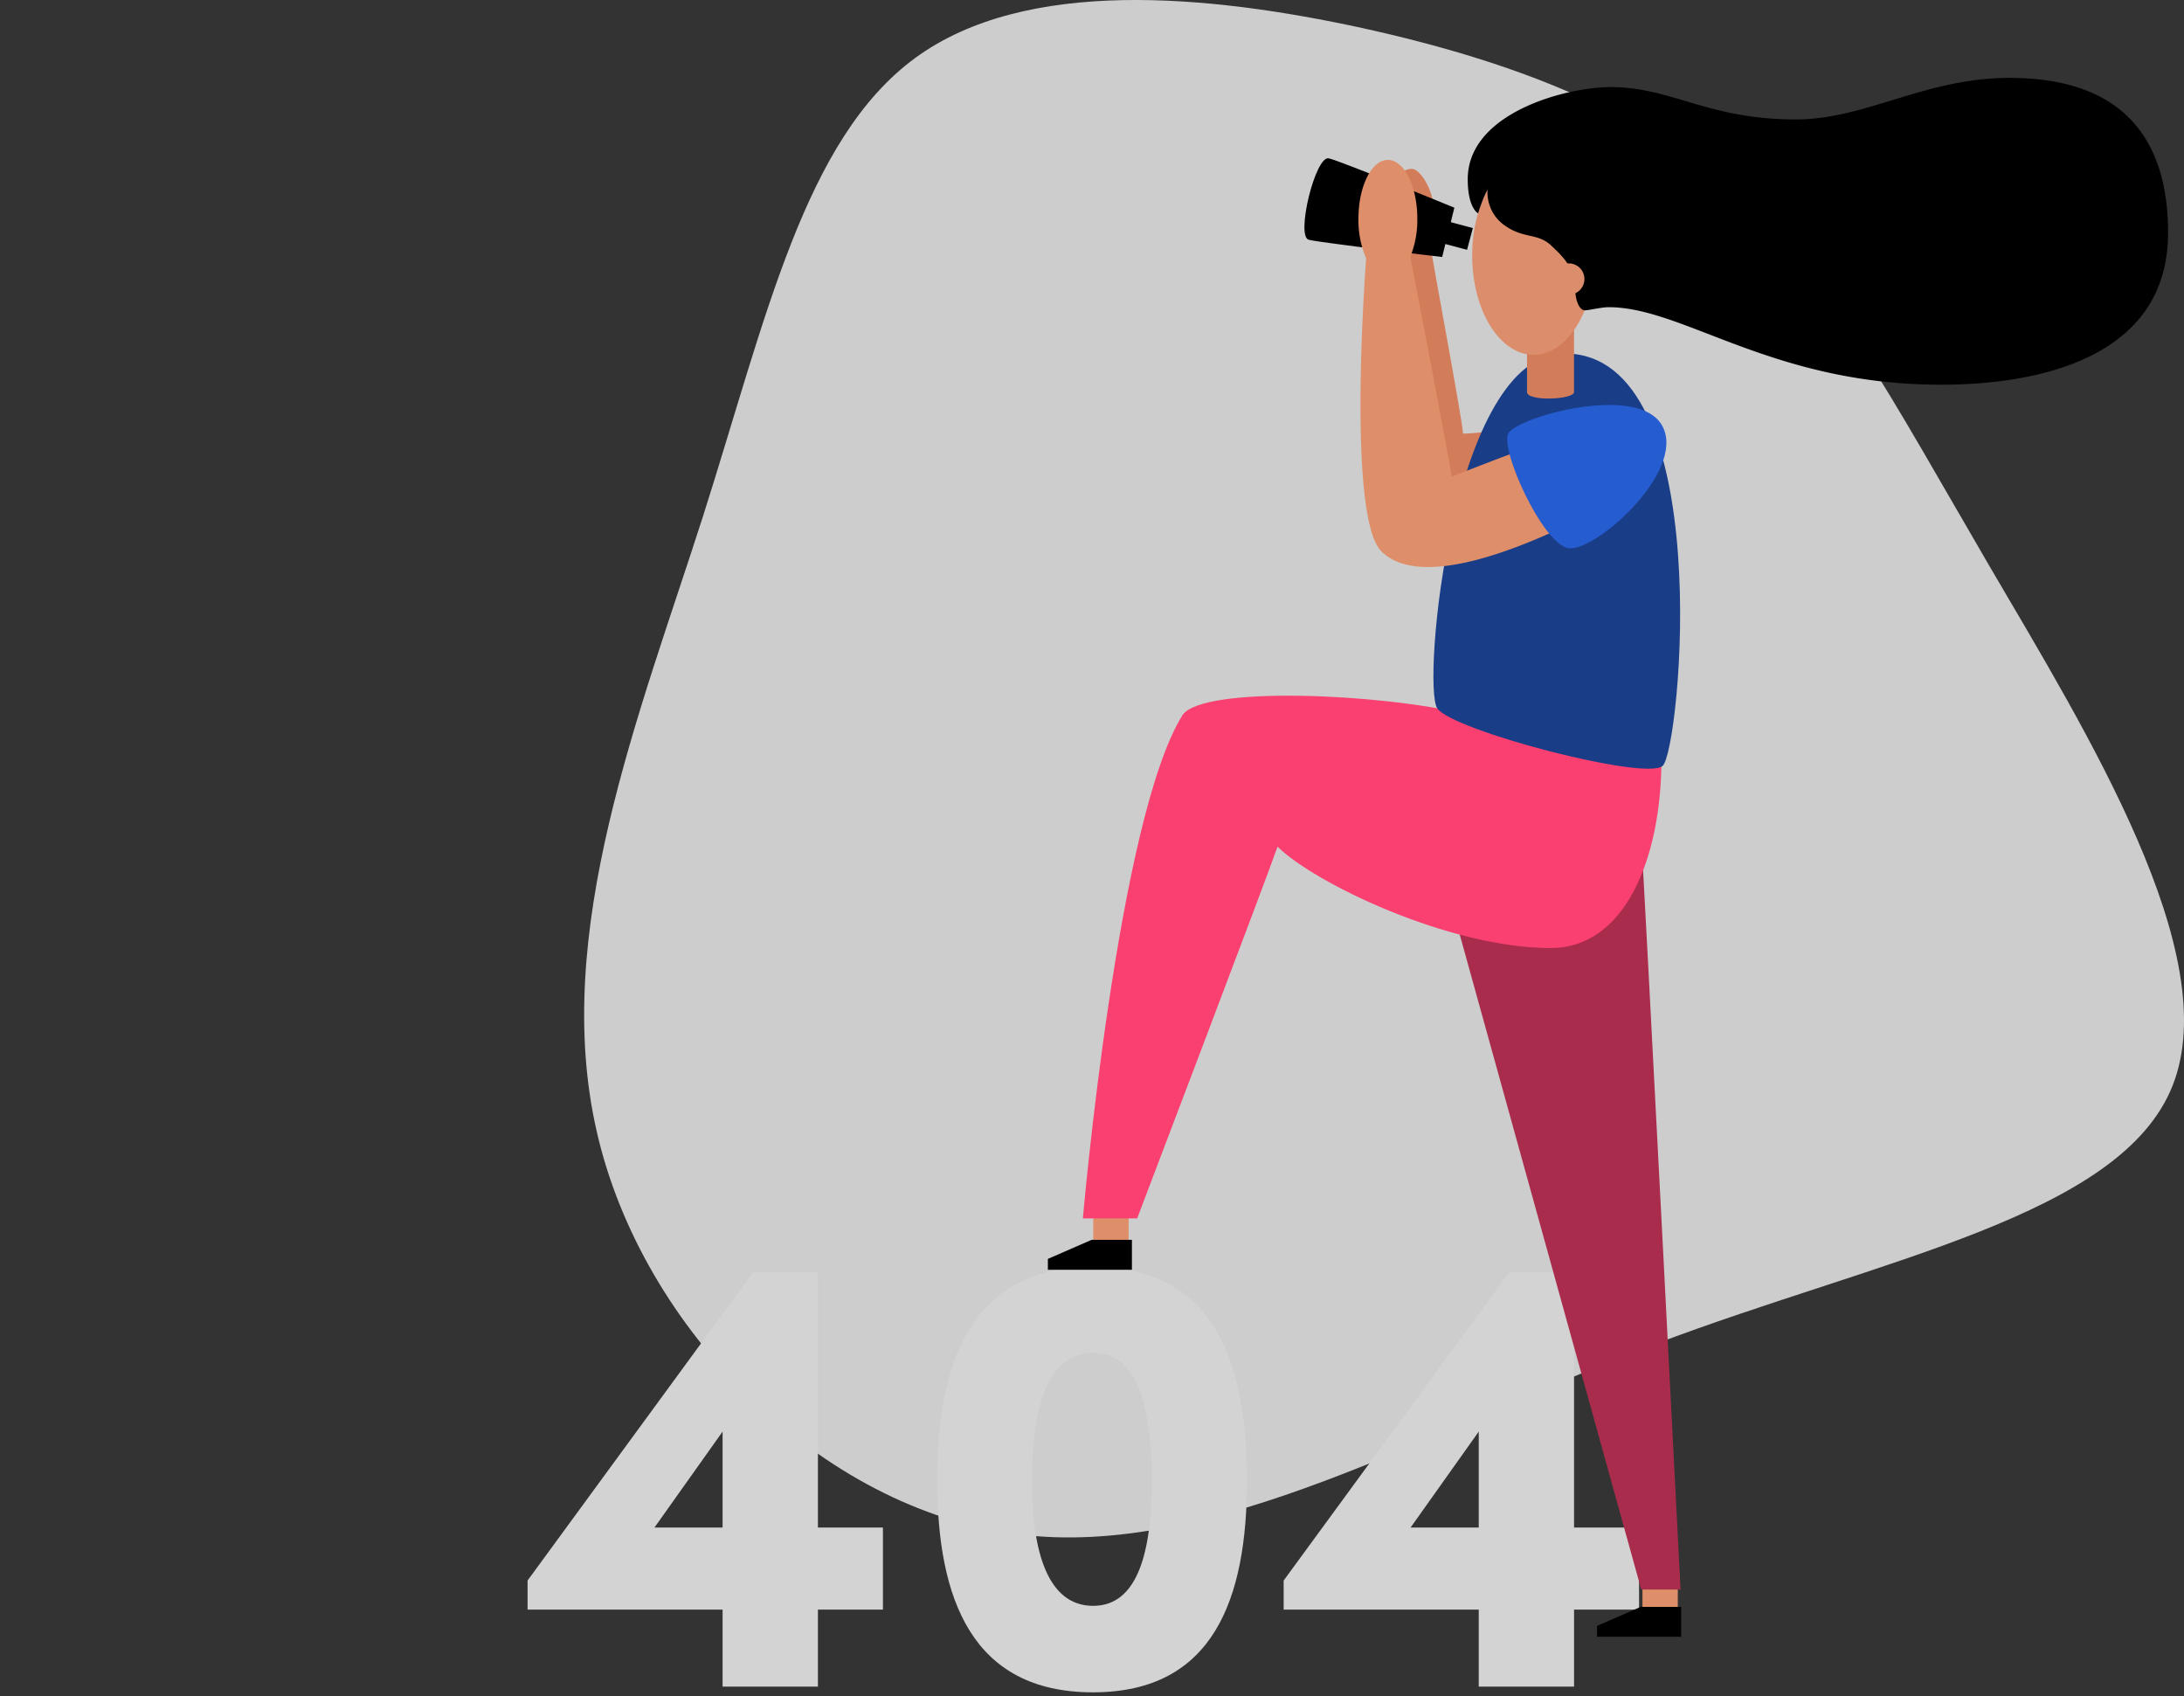 <svg xmlns="http://www.w3.org/2000/svg" id="svg50" version="1.1" viewBox="0 0 1051.429 816.371">
  <rect x="0" y="0" width="1051.429" height="816.371" fill="#333333" stroke="none"/>
  <defs id="defs4">
    <style id="style2">
      .cls-2{fill:#d3d3d3}.cls-3{fill:#de8e68}.cls-6{fill:#d37c59}.cls-9{fill:#dc8e6c}
    </style>
  </defs>
  <g id="Layer_2" data-name="Layer 2" transform="translate(7.229 -.029)">
    <g id="vector">
      <path id="path8" fill="#f3f3f3" fill-opacity="1" d="M828.864 94.67c45 40.43 74.45 96.84 121.73 177.92 47.5 81.08 113 186.82 88.16 249.86-24.84 63.04-140.46 83.36-249.63 124.7-109.17 41.34-211.95 103.46-306.5 91.35-94.55-12.11-180.87-98.43-202.58-193.9-21.93-95.7 20.55-200.53 51.15-296 30.38-95.46 48.88-181.6 102.09-220.6s141.15-30.62 215.61-14.41c74.45 16.41 134.97 40.66 179.97 81.08z" opacity=".8"/>
      <path id="path10" d="M417.834 774.78h-31.3v37.07h-45.89v-37.07h-93.89v-14l108.48-148.26h31.3v122.76h31.3zm-77.19-39.5v-46.19l-32.81 46.19z" class="cls-2"/>
      <path id="path12" d="M443.964 712.49c0-57.43 16.71-102.71 75-102.71 58 0 74.14 45.28 74.14 102.71 0 57.13-16.1 102.1-74.14 102.1-58.29 0-75-44.97-75-102.1zm103.31 0c0-34.64-6.69-61.38-28.26-61.38-21.88 0-29.47 26.74-29.47 61.38 0 34.33 7.59 60.47 29.47 60.47 21.57.04 28.26-26.14 28.26-60.47z" class="cls-2"/>
      <path id="path14" d="M781.854 774.78h-31.3v37.07h-45.88v-37.07h-93.92v-14l108.5-148.26h31.3v122.76h31.3zm-77.18-39.5v-46.19l-32.82 46.19z" class="cls-2"/>
      <path id="rect16" d="M-800.504-775.7h17.01v14.4h-17.01z" class="cls-3" transform="scale(-1)"/>
      <path id="polygon18" d="M555.35 787.85h-40.47v-5.24l21.05-9.16h19.42z" transform="translate(246.754)"/>
      <path id="rect20" d="M-536.104-599.05h17.01v14.4h-17.01z" class="cls-3" transform="scale(-1)"/>
      <path id="polygon22" d="M290.95 611.2h-40.46v-5.23l21.05-9.17h19.41z" transform="translate(246.754)"/>
      <path id="path24" fill="#aa2c4c" fill-opacity="1" d="M782.904 404.21c.86 8.18 18.93 360.89 18.93 360.89h-18.93l-92.05-332.1z"/>
      <path id="path26" fill="#fa4070" fill-opacity="1" d="M792.624 365.35c0 47.9-17.61 91-53.26 91-48.94 0-113.73-31.2-131.56-48.81-4.45 13.16-67.57 178.92-67.57 178.92h-26.14s16.75-193 48.15-242.5c10.33-13.76 94.63-10.32 137.22 0s93.16 21.39 93.16 21.39z"/>
      <path id="path28" d="M666.214 86.26a6.15 6.15 0 0 1 6.54-4.92c3.83.27 10.09 10.39 10.09 18.58 0 8.19-2.31 11.27-1.61 17.22.7 5.95 15.85 86.63 15.85 91.55 3.82.27 17.49-1.64 17.49-1.64l-9.57 38.54h-27.86l-18-155.23z" class="cls-6"/>
      <path id="path30" d="m692.934 100-5.87 23.72s-57.91-6.73-64.23-8.29c-6.32-1.56 3.2-40.78 9.69-39.18 6.49 1.6 60.41 23.75 60.41 23.75z"/>
      <path id="path32" fill="#193d87" fill-opacity="1" d="M745.994 170.17c74.08 0 55.81 191.39 47.16 198.55-8.65 7.16-100.75-17-108.4-27.66-7.65-10.66 6.91-170.89 61.24-170.89z"/>
      <path id="path34" d="M719.554 218.76c-4.07 1.38-27.94 10.69-27.94 10.69-.4-4.8-18.75-100-19.88-105.83a47.62 47.62 0 0 0 3.37-18.3c0-15.63-6.35-28.32-14.18-28.32s-14.17 12.69-14.17 28.32a46.85 46.85 0 0 0 3.7 19.06c-.88 11.9-8.78 124.89 7.34 141 17 17 58.33 1.67 83.45-9.75 5.38-1.86-1.95-42.21-21.69-36.87z" class="cls-3"/>
      <path id="rect36" d="M691.002-73.987h15.5v10.83h-15.5z" transform="rotate(14.87)"/>
      <path id="path38" fill="#255ccf" fill-opacity="1" d="M793.204 205.33c11.29 21.92-33.42 61.41-45.79 58.47-12.37-2.94-32.32-47.08-28.59-55 3.73-7.92 63.4-24.8 74.38-3.47z"/>
      <path id="path40" d="M750.534 188.72c0 3.71-22.63 4.65-22.63 0V146h22.63z" class="cls-6"/>
      <ellipse id="ellipse42" cx="731.044" cy="123.03" class="cls-9" rx="29.54" ry="47.77"/>
      <path id="path44" d="M708.914 91.38a19.38 19.38 0 0 0 8.75 17.5c8.81 6 15.09 3.35 21.55 9 3.41 3.41 11.76 10 11.84 20.18 0 7.53 2.47 11.33 4.64 11.33 2.17 0 7.89-1.5 11.57-1.5 36.14 0 78.58 37.31 160 37.31 42.53 0 109.27-10.73 109.27-73.19 0-33.73-12.14-74.49-76.31-74.49-40.75 0-69.3 20-102.78 20-43 0-59.58-15.57-89.29-15.57-21.16 0-68.78 12.26-68.78 44.38 0 12.2 3.82 15.74 5 16.37.38-1.34 2.71-8.26 4.54-11.32z"/>
      <circle id="circle46" cx="748.014" cy="134.34" r="7.54" class="cls-9"/>
    </g>
  </g>
</svg>
